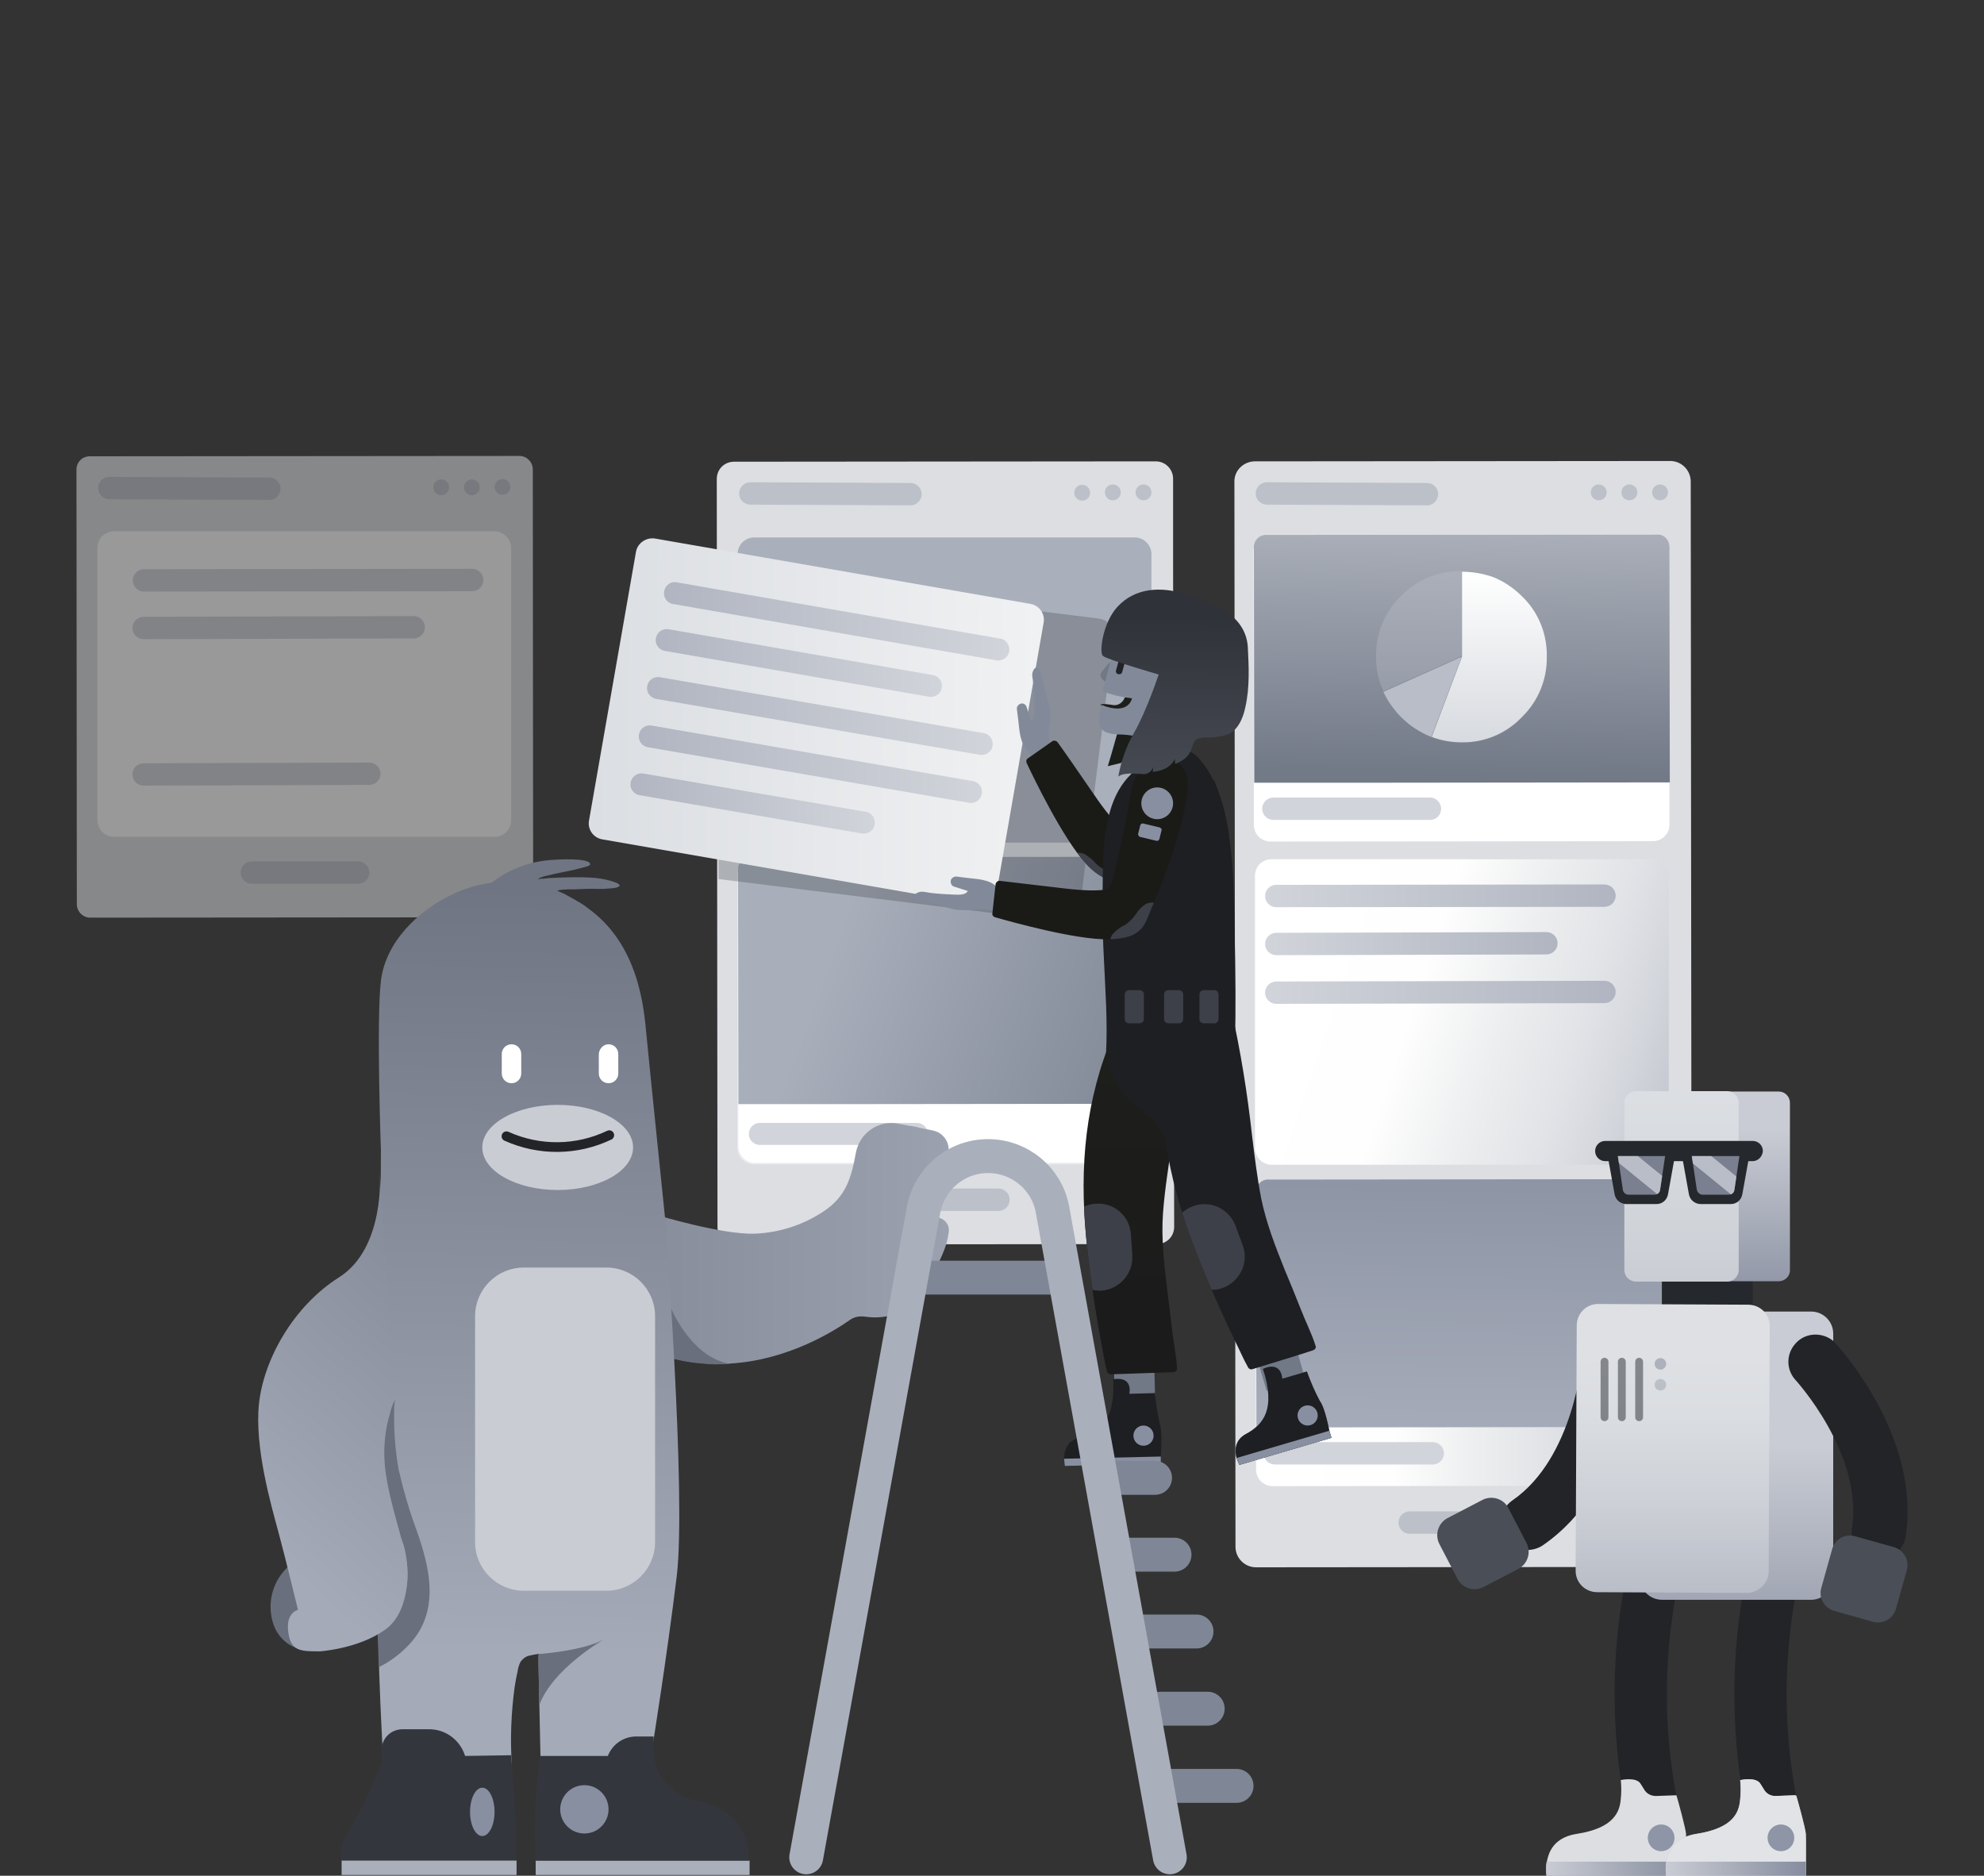 <?xml version="1.0" encoding="utf-8"?>
<!-- Generator: Adobe Illustrator 27.4.1, SVG Export Plug-In . SVG Version: 6.00 Build 0)  -->
<svg version="1.1" id="Capa_1" xmlns="http://www.w3.org/2000/svg" xmlns:xlink="http://www.w3.org/1999/xlink" x="0px" y="0px"
	 viewBox="0 0 550 520" style="enable-background:new 0 0 550 520;" xml:space="preserve">
<rect x="0" y="0" width="550" height="520" fill="#333333" stroke="none"/>
<style type="text/css">
	.st0{opacity:0.5;}
	.st1{fill:#DCDEE2;}
	.st2{fill:#BCC0C9;}
	.st3{fill:#FFFFFF;}
	.st4{fill:#D1D4DA;}
	.st5{fill:#A9AFBB;}
	.st6{fill:#EAECED;}
	.st7{fill:#969DAD;}
	.st8{fill:#8790A0;}
	.st9{fill:url(#SVGID_1_);}
	.st10{opacity:0.29;fill:#3B3E46;enable-background:new    ;}
	.st11{fill:url(#Card-6_00000096745711543195583410000003691223978658117504_);}
	.st12{fill:url(#SVGID_00000162335149817507111480000017964691864268208004_);}
	.st13{fill:url(#SVGID_00000069382603163884547580000015174110941455014822_);}
	.st14{fill:url(#SVGID_00000067193902097785417610000004089200653582218911_);}
	.st15{fill:url(#SVGID_00000163043473681227505050000018126818759216606364_);}
	.st16{fill:url(#SVGID_00000137847062809623622140000017242921706549914814_);}
	.st17{fill:url(#Card-7_00000018204170842506610050000013892571490369579146_);}
	.st18{fill:url(#SVGID_00000049217579303042706140000002125090732714687621_);}
	.st19{fill:url(#SVGID_00000070840863100905211170000016987190929402049966_);}
	.st20{fill:url(#SVGID_00000144311139143332580910000002036114958408789642_);}
	.st21{fill:url(#Card-8_00000090274206971882051010000015526917285271234704_);}
	.st22{fill:url(#SVGID_00000181060180079492342470000009392956304649509011_);}
	.st23{fill:url(#SVGID_00000062151886239754587690000015895000446782025917_);}
	.st24{fill-rule:evenodd;clip-rule:evenodd;fill:#B8BDC7;}
	.st25{fill-rule:evenodd;clip-rule:evenodd;fill:#C3C7CF;fill-opacity:0.3;}
	.st26{fill-rule:evenodd;clip-rule:evenodd;fill:url(#SVGID_00000089575833606714915970000009892484576300157613_);}
	.st27{fill:url(#arm_00000157295030188905961530000017215977568631260835_);}
	.st28{fill:#6A6F7D;}
	.st29{fill:url(#body_00000070811594077142869820000002068323959825122485_);}
	.st30{fill:url(#arm-2_00000134958883873334131180000012534843580972582562_);}
	.st31{fill:#CACCD4;}
	.st32{fill:none;stroke:#222428;stroke-width:2.69;stroke-linecap:round;stroke-linejoin:round;}
	.st33{fill:#33363C;}
	.st34{fill:#888FA1;}
	.st35{fill:#848C9C;}
	.st36{fill:#25282C;}
	.st37{fill:#222428;}
	.st38{fill:#4A4E57;}
	.st39{fill:url(#SVGID_00000042012125591314441030000018182140025768522427_);}
	.st40{fill:url(#SVGID_00000179629130201848034380000005434352974630811827_);}
	.st41{clip-path:url(#SVGID_00000070835355316750422450000016734051488208349616_);}
	.st42{fill:#7A8090;}
	.st43{fill:#B8BDC7;}
	.st44{clip-path:url(#SVGID_00000010995083177787633540000006683621252521198497_);}
	.st45{clip-path:url(#SVGID_00000133506396979496635980000013175736251617426367_);}
	.st46{fill:url(#SVGID_00000172438195284571864780000004798562589309845417_);}
	.st47{fill:#8E95A7;}
	.st48{clip-path:url(#SVGID_00000132804020855593517640000014202648222516423557_);}
	.st49{fill:#E2E3E7;}
	.st50{fill:url(#SVGID_00000161623995711838624550000000772493038586784142_);}
	.st51{fill:url(#SVGID_00000017494138270028099750000003409031975170580376_);}
	.st52{fill:url(#SVGID_00000159448604871615355240000007289645994119827330_);}
	.st53{opacity:0.49;}
	.st54{fill:none;stroke:#25282C;stroke-width:2.17;stroke-linecap:round;stroke-linejoin:round;}
	.st55{fill:#989FAE;}
	.st56{fill:#717886;}
	.st57{fill:#828A9A;}
	.st58{clip-path:url(#SVGID_00000109730402660810604960000012067225810604809121_);}
	.st59{fill:#1A1B17;}
	.st60{fill:#3D4048;}
	.st61{clip-path:url(#SVGID_00000183935919879261113080000017633765537531469246_);}
	.st62{fill:#1E1F23;}
	.st63{clip-path:url(#SVGID_00000083074242727167538910000014932469756206681270_);}
	.st64{fill:url(#SVGID_00000136388806708166981310000000420988074524470686_);}
	.st65{clip-path:url(#SVGID_00000174597358303062428860000000054409413920653759_);}
	.st66{fill:#1B1D19;}
	.st67{fill:#1D1F1A;}
	.st68{fill:#212327;}
	.st69{fill:url(#hair_00000183225177047596456850000006896357343261380498_);}
	.st70{clip-path:url(#SVGID_00000029032741390469712710000000751363012827346848_);}
	.st71{clip-path:url(#SVGID_00000107557472732344530640000017395686075083172753_);}
	.st72{fill:#7F8796;}
	.st73{fill:none;stroke:#7F8796;stroke-width:9.4;stroke-linecap:round;stroke-linejoin:round;}
	.st74{fill:none;stroke:#A9AFBB;stroke-width:9.4;stroke-linecap:round;stroke-linejoin:round;}
</style>
<g id="Layer_2">
	<g id="list" class="st0">
		<path id="BG" class="st1" d="M24.9,126.5l119.1-0.1c2,0,3.7,1.7,3.7,3.7l0.1,120.5c0,2-1.7,3.7-3.7,3.7L25,254.4
			c-2,0-3.7-1.7-3.7-3.7l-0.1-120.5C21.2,128.1,22.8,126.5,24.9,126.5z"/>
		<circle id="Options2" class="st2" cx="139.3" cy="135" r="2.2"/>
		<circle id="Options2-2" class="st2" cx="130.8" cy="135.1" r="2.2"/>
		<circle id="Options2-3" class="st2" cx="122.3" cy="135.1" r="2.2"/>
		<path class="st2" d="M74.7,138.6L74.7,138.6l-44.4-0.2c-1.7,0-3.1-1.4-3.1-3.1c0-1.7,1.4-3.1,3.1-3.1l0,0l44.4,0.2
			c1.7,0,3.1,1.4,3.1,3.1C77.7,137.3,76.3,138.6,74.7,138.6z"/>
		<path id="Card" class="st3" d="M31.6,147.3h105.5c2.5,0,4.6,2.1,4.6,4.6v75.5c0,2.5-2.1,4.6-4.6,4.6H31.6c-2.5,0-4.6-2.1-4.6-4.6
			v-75.5C27,149.3,29.1,147.3,31.6,147.3z"/>
		<path class="st4" d="M39.9,164c-1.7,0-3.1-1.4-3.1-3.1c0-1.7,1.4-3.1,3.1-3.1l91-0.1l0,0c1.7,0,3.1,1.4,3.1,3.1
			c0,1.7-1.4,3.1-3.1,3.1L39.9,164z"/>
		<path class="st4" d="M39.8,177.2c-1.7,0-3.1-1.4-3.1-3.1c0-1.7,1.4-3.1,3.1-3.1l0,0l74.9-0.2l0,0c1.7,0,3.1,1.4,3.1,3.1
			c0,1.7-1.4,3.1-3.1,3.1l0,0L39.8,177.2z"/>
		<path class="st4" d="M39.8,217.8c-1.7,0-3.1-1.4-3.1-3.1c0-1.7,1.4-3.1,3.1-3.1l62.6-0.2l0,0c1.7,0,3.1,1.4,3.1,3.1
			c0,1.7-1.4,3.1-3.1,3.1L39.8,217.8L39.8,217.8z"/>
		<g id="Add_Card">
			<path class="st2" d="M69.8,245c-1.7,0-3.1-1.4-3.1-3.1c0-1.7,1.4-3.1,3.1-3.1h29.5l0,0c1.7,0,3.1,1.4,3.1,3.1
				c0,1.7-1.4,3.1-3.1,3.1H69.8z"/>
		</g>
	</g>
	<g id="list-2">
		<path class="st1" d="M325.5,340.1c0,2.7-2.1,4.8-4.8,4.8l0,0l-117,0.1c-2.7,0-4.8-2.2-4.8-4.8l-0.2-207.4c0-2.7,2.1-4.8,4.8-4.8
			l0,0l116.9-0.1c2.7,0,4.8,2.2,4.8,4.8V153l0.1,85.2L325.5,340.1z"/>
		<g id="Add_Card-2">
			<path class="st2" d="M247.3,335.7c-1.7,0-3.1-1.4-3.1-3.1s1.4-3.1,3.1-3.1h29.5l0,0c1.7,0,3.1,1.4,3.1,3.1s-1.4,3.1-3.1,3.1
				H247.3L247.3,335.7z"/>
		</g>
		<path id="Card-2" class="st5" d="M209.1,149h105.5c2.5,0,4.6,2.1,4.6,4.6V229c0,2.5-2.1,4.6-4.6,4.6H209.1c-2.5,0-4.6-2.1-4.6-4.6
			v-75.5C204.5,151,206.6,149,209.1,149z"/>
		<path id="Card-3" class="st6" d="M209,238.1h105.5c2.5,0,4.6,2.1,4.6,4.6v75.5c0,2.5-2.1,4.6-4.6,4.6H209c-2.5,0-4.6-2.1-4.6-4.6
			v-75.5C204.4,240.1,206.5,238.1,209,238.1z"/>
		<path class="st7" d="M210.4,251.6c-1.7,0-3.1-1.4-3.1-3.1c0-1.7,1.4-3.1,3.1-3.1l91-0.1l0,0c1.7-0.1,3.1,1.2,3.2,2.9
			s-1.2,3.1-2.9,3.2c-0.1,0-0.2,0-0.3,0L210.4,251.6L210.4,251.6z"/>
		<path class="st7" d="M210.3,264.8c-1.7,0-3.1-1.4-3.1-3.1s1.4-3.1,3.1-3.1l74.9-0.2l0,0c1.7,0,3.1,1.4,3.1,3.1s-1.4,3.1-3.1,3.1
			L210.3,264.8L210.3,264.8z"/>
		<path class="st7" d="M210.3,278.3c-1.7,0-3.1-1.4-3.1-3.1s1.4-3.1,3.1-3.1l91-0.2l0,0c1.7,0,3.1,1.4,3.1,3.1s-1.4,3.1-3.1,3.1
			L210.3,278.3z"/>
		<path class="st8" d="M210.5,310.8h17.7c1.8,0,3.2,1.5,3.2,3.2v2.8c0,1.8-1.5,3.2-3.2,3.2h-17.7c-1.8,0-3.2-1.5-3.2-3.2V314
			C207.3,312.2,208.7,310.8,210.5,310.8z"/>
		<circle id="Options2-4" class="st2" cx="317" cy="136.5" r="2.2"/>
		<circle id="Options2-5" class="st2" cx="308.5" cy="136.5" r="2.2"/>
		<circle id="Options2-6" class="st2" cx="300" cy="136.6" r="2.2"/>
		<path class="st2" d="M252.4,140.1L252.4,140.1l-44.4-0.2c-1.7,0-3.1-1.4-3.1-3.1c0-1.7,1.4-3.1,3.1-3.1l0,0l44.4,0.2
			c1.7,0,3.1,1.4,3.1,3.1C255.5,138.7,254.1,140.1,252.4,140.1L252.4,140.1z"/>
		<path id="Card-4" class="st3" d="M209.2,237.6l105.7-0.1c2.5,0,4.6,2.1,4.6,4.6l0.1,75.6c0,2.5-2.1,4.6-4.6,4.6l-105.7,0.1
			c-2.5,0-4.6-2.1-4.6-4.6l-0.1-75.6C204.6,239.7,206.6,237.6,209.2,237.6z"/>
		<path class="st4" d="M210.5,317.4c-1.7-0.1-3-1.5-2.9-3.2c0.1-1.6,1.3-2.8,2.9-2.9H254l0,0c1.7-0.1,3.1,1.2,3.2,2.9
			s-1.2,3.1-2.9,3.2c-0.1,0-0.2,0-0.4,0H210.5L210.5,317.4z"/>
		
			<linearGradient id="SVGID_1_" gradientUnits="userSpaceOnUse" x1="231.351" y1="583.001" x2="344.941" y2="624.721" gradientTransform="matrix(1 0 0 1 0 -322)">
			<stop  offset="0" style="stop-color:#A8AEBA"/>
			<stop  offset="1" style="stop-color:#767E8C"/>
		</linearGradient>
		<path class="st9" d="M319.5,240.8l0.1,65.2l-89.4,0.1h-25.5l-0.1-65.2c0-1.8,1.5-3.3,3.3-3.3l0,0l108.3-0.1
			C318,237.5,319.5,238.9,319.5,240.8L319.5,240.8z"/>
		<path class="st10" d="M199.1,158.5c0.3,0,0.6,0,0.9,0l104.7,13c2.5,0.3,4.3,2.6,4,5.1l-9.3,74.9c-0.3,2.5-2.6,4.3-5.1,4
			l-95.1-11.8L199.1,158.5z"/>
	</g>
	<g id="card-5">
		
			<linearGradient id="Card-6_00000100348866573068665100000004013623474789810320_" gradientUnits="userSpaceOnUse" x1="163.29" y1="521.438" x2="378.38" y2="523.588" gradientTransform="matrix(1 0 0 1 -1.238356e-03 -322.004)">
			<stop  offset="0" style="stop-color:#DBDEE2"/>
			<stop  offset="1" style="stop-color:#FFFFFF"/>
		</linearGradient>
		<path id="Card-6" style="fill:url(#Card-6_00000100348866573068665100000004013623474789810320_);" d="M181.6,149.3l104,18.1
			c2.5,0.4,4.2,2.8,3.7,5.3l-13,74.4c-0.4,2.5-2.8,4.2-5.3,3.7l-104-18.1c-2.5-0.4-4.2-2.8-3.7-5.3l13-74.4
			C176.7,150.6,179.1,148.9,181.6,149.3z"/>
		
			<linearGradient id="SVGID_00000104708277604030880510000001326585431371612846_" gradientUnits="userSpaceOnUse" x1="183.79" y1="494.24" x2="279.525" y2="494.24" gradientTransform="matrix(1 0 0 1 0 -322)">
			<stop  offset="0" style="stop-color:#B0B5C1"/>
			<stop  offset="1" style="stop-color:#D1D4DA"/>
		</linearGradient>
		<path style="fill:url(#SVGID_00000104708277604030880510000001326585431371612846_);" d="M186.3,167.4c-1.6-0.4-2.6-2.1-2.1-3.8
			c0.4-1.4,1.7-2.4,3.2-2.2L277,177l0,0c1.7,0.1,2.9,1.6,2.8,3.3s-1.6,2.9-3.3,2.8c-0.2,0-0.4,0-0.6-0.1L186.3,167.4L186.3,167.4z"
			/>
		
			<linearGradient id="SVGID_00000179620447404422264050000006893820787512413847_" gradientUnits="userSpaceOnUse" x1="181.45" y1="505.8" x2="261.39" y2="505.8" gradientTransform="matrix(1 0 0 1 0 -322)">
			<stop  offset="0" style="stop-color:#B0B5C1"/>
			<stop  offset="1" style="stop-color:#D1D4DA"/>
		</linearGradient>
		<path style="fill:url(#SVGID_00000179620447404422264050000006893820787512413847_);" d="M184,180.4c-1.6-0.5-2.6-2.1-2.1-3.8
			c0.4-1.4,1.7-2.3,3.2-2.2l73.8,12.8l0,0c1.6,0.5,2.6,2.1,2.1,3.8c-0.4,1.4-1.7,2.3-3.2,2.2L184,180.4z"/>
		
			<linearGradient id="SVGID_00000124161027389047014750000009871854899527501983_" gradientUnits="userSpaceOnUse" x1="179.11" y1="520.499" x2="274.945" y2="520.499" gradientTransform="matrix(1 0 0 1 0 -322)">
			<stop  offset="0" style="stop-color:#B0B5C1"/>
			<stop  offset="1" style="stop-color:#D1D4DA"/>
		</linearGradient>
		<path style="fill:url(#SVGID_00000124161027389047014750000009871854899527501983_);" d="M181.6,193.7c-1.6-0.5-2.6-2.1-2.1-3.8
			c0.4-1.4,1.7-2.3,3.2-2.2l89.7,15.5l0,0c1.7,0.1,2.9,1.6,2.8,3.3s-1.6,2.9-3.3,2.8c-0.2,0-0.4,0-0.6-0.1L181.6,193.7L181.6,193.7z
			"/>
		
			<linearGradient id="SVGID_00000173145003680194225940000003328502001647808414_" gradientUnits="userSpaceOnUse" x1="176.77" y1="533.85" x2="272.58" y2="533.85" gradientTransform="matrix(1 0 0 1 0 -322)">
			<stop  offset="0" style="stop-color:#B0B5C1"/>
			<stop  offset="1" style="stop-color:#D1D4DA"/>
		</linearGradient>
		<path style="fill:url(#SVGID_00000173145003680194225940000003328502001647808414_);" d="M179.3,207.1c-1.6-0.5-2.6-2.1-2.1-3.8
			c0.4-1.4,1.7-2.3,3.2-2.2l89.6,15.5l0,0c1.6,0.5,2.6,2.1,2.1,3.8c-0.4,1.4-1.7,2.3-3.2,2.2L179.3,207.1L179.3,207.1z"/>
		
			<linearGradient id="SVGID_00000132783367008437569940000009591807548755100817_" gradientUnits="userSpaceOnUse" x1="174.44" y1="544.749" x2="242.175" y2="544.749" gradientTransform="matrix(1 0 0 1 0 -322)">
			<stop  offset="0" style="stop-color:#B0B5C1"/>
			<stop  offset="1" style="stop-color:#D1D4DA"/>
		</linearGradient>
		<path style="fill:url(#SVGID_00000132783367008437569940000009591807548755100817_);" d="M177,220.4c-1.6-0.5-2.6-2.1-2.1-3.8
			c0.4-1.4,1.7-2.3,3.2-2.2l61.6,10.6l0,0c1.7,0.1,2.9,1.6,2.8,3.3c-0.1,1.7-1.6,2.9-3.3,2.8c-0.2,0-0.4,0-0.6-0.1L177,220.4z"/>
	</g>
	<g id="list-3">
		<path id="BG-2" class="st1" d="M347.9,127.9l115.1-0.1c3.2,0,5.7,2.6,5.7,5.7l0.3,295.2c0,3.2-2.6,5.7-5.7,5.7l-115.1,0.1
			c-3.2,0-5.7-2.6-5.7-5.7l-0.3-295.2C342.1,130.5,344.7,127.9,347.9,127.9z"/>
		<g id="Add_Card-3">
			<path class="st2" d="M390.8,425.2c-1.7,0-3.1-1.4-3.1-3.1s1.4-3.1,3.1-3.1l0,0h29.5l0,0c1.7,0,3.1,1.4,3.1,3.1s-1.4,3.1-3.1,3.1
				H390.8L390.8,425.2z"/>
		</g>
		<circle id="Options2-7" class="st2" cx="460.2" cy="136.5" r="2.2"/>
		<circle id="Options2-8" class="st2" cx="451.7" cy="136.5" r="2.2"/>
		<circle id="Options2-9" class="st2" cx="443.2" cy="136.5" r="2.2"/>
		<path class="st2" d="M395.6,140.1L395.6,140.1l-44.4-0.2c-1.7,0-3.1-1.4-3.1-3.1c0-1.7,1.4-3.1,3.1-3.1l0,0l44.4,0.2
			c1.7,0,3.1,1.4,3.1,3.1C398.6,138.7,397.3,140.1,395.6,140.1z"/>
		
			<linearGradient id="Card-7_00000010296204707866395180000016670810872783452832_" gradientUnits="userSpaceOnUse" x1="354.277" y1="584.704" x2="472.217" y2="624.414" gradientTransform="matrix(1 1.047197e-03 -1.047197e-03 1 2.598682e-05 -321.954)">
			<stop  offset="0" style="stop-color:#FFFFFF"/>
			<stop  offset="0.33" style="stop-color:#FEFEFE"/>
			<stop  offset="0.53" style="stop-color:#EDEEEF"/>
			<stop  offset="0.7" style="stop-color:#E2E3E7"/>
			<stop  offset="0.84" style="stop-color:#D2D5DB"/>
			<stop  offset="0.98" style="stop-color:#BFC3CC"/>
			<stop  offset="1" style="stop-color:#BCC0C9"/>
		</linearGradient>
		<path id="Card-7" style="fill:url(#Card-7_00000010296204707866395180000016670810872783452832_);" d="M352.5,238.2H458
			c2.5,0,4.6,2.1,4.6,4.6v75.5c0,2.5-2.1,4.6-4.6,4.6H352.5c-2.5,0-4.6-2.1-4.6-4.6v-75.5C347.9,240.2,349.9,238.2,352.5,238.2z"/>
		
			<linearGradient id="SVGID_00000002352317178251085650000016020721026149253768_" gradientUnits="userSpaceOnUse" x1="350.7" y1="570.35" x2="447.9" y2="570.35" gradientTransform="matrix(1 0 0 1 0 -322)">
			<stop  offset="0" style="stop-color:#D1D4DA"/>
			<stop  offset="1" style="stop-color:#B0B5C1"/>
		</linearGradient>
		<path style="fill:url(#SVGID_00000002352317178251085650000016020721026149253768_);" d="M353.8,251.5c-1.7,0-3.1-1.4-3.1-3.1
			c0-1.7,1.4-3.1,3.1-3.1l0,0l91-0.1l0,0c1.7,0,3.1,1.4,3.1,3.1c0,1.7-1.4,3.1-3.1,3.1l0,0L353.8,251.5z"/>
		
			<linearGradient id="SVGID_00000111168392242000794110000015097015124390018974_" gradientUnits="userSpaceOnUse" x1="350.7" y1="583.6" x2="431.8" y2="583.6" gradientTransform="matrix(1 0 0 1 0 -322)">
			<stop  offset="0" style="stop-color:#D1D4DA"/>
			<stop  offset="1" style="stop-color:#B0B5C1"/>
		</linearGradient>
		<path style="fill:url(#SVGID_00000111168392242000794110000015097015124390018974_);" d="M353.8,264.8c-1.7,0-3.1-1.4-3.1-3.1
			s1.4-3.1,3.1-3.1l74.9-0.2l0,0c1.7,0,3.1,1.4,3.1,3.1s-1.4,3.1-3.1,3.1L353.8,264.8L353.8,264.8z"/>
		
			<linearGradient id="SVGID_00000057831386297975514160000014825878394293484951_" gradientUnits="userSpaceOnUse" x1="350.7" y1="597.1" x2="447.9" y2="597.1" gradientTransform="matrix(1 0 0 1 0 -322)">
			<stop  offset="0" style="stop-color:#D1D4DA"/>
			<stop  offset="1" style="stop-color:#B0B5C1"/>
		</linearGradient>
		<path style="fill:url(#SVGID_00000057831386297975514160000014825878394293484951_);" d="M353.8,278.3c-1.7,0-3.1-1.4-3.1-3.1
			s1.4-3.1,3.1-3.1l0,0l91-0.2l0,0c1.7,0,3.1,1.4,3.1,3.1s-1.4,3.1-3.1,3.1l0,0L353.8,278.3z"/>
		
			<linearGradient id="Card-8_00000183945086166040307250000000939374392276582068_" gradientUnits="userSpaceOnUse" x1="348.101" y1="691.45" x2="463.401" y2="691.45" gradientTransform="matrix(1 0 0 1 -4.607668e-04 -322)">
			<stop  offset="0" style="stop-color:#FFFFFF"/>
			<stop  offset="0.33" style="stop-color:#FEFEFE"/>
			<stop  offset="0.53" style="stop-color:#EDEEEF"/>
			<stop  offset="0.7" style="stop-color:#E2E3E7"/>
			<stop  offset="0.84" style="stop-color:#D2D5DB"/>
			<stop  offset="0.98" style="stop-color:#BFC3CC"/>
			<stop  offset="1" style="stop-color:#BCC0C9"/>
		</linearGradient>
		<path id="Card-8" style="fill:url(#Card-8_00000183945086166040307250000000939374392276582068_);" d="M352.7,327l106-0.1
			c2.6,0,4.6,2.1,4.6,4.6l0.1,75.8c0,2.6-2.1,4.6-4.6,4.6l-106,0.1c-2.6,0-4.6-2.1-4.6-4.6l-0.1-75.8
			C348.1,329.1,350.2,327,352.7,327z"/>
		<path class="st4" d="M353.6,406c-1.7,0.1-3.2-1.2-3.3-2.9c-0.1-1.7,1.2-3.2,2.9-3.3c0.1,0,0.2,0,0.4,0h43.6l0,0
			c1.7,0,3.1,1.4,3.1,3.1s-1.4,3.1-3.1,3.1L353.6,406L353.6,406z"/>
		
			<linearGradient id="SVGID_00000029757804244595721270000006432581997861803695_" gradientUnits="userSpaceOnUse" x1="405.392" y1="714.761" x2="406.902" y2="616.441" gradientTransform="matrix(1 0 0 1 0 -322)">
			<stop  offset="0" style="stop-color:#A4AAB8"/>
			<stop  offset="1" style="stop-color:#828A9A"/>
		</linearGradient>
		<path style="fill:url(#SVGID_00000029757804244595721270000006432581997861803695_);" d="M463.4,330.2l0.1,65.4l-89.6,0.1h-25.6
			l-0.1-65.4c0-1.8,1.5-3.3,3.3-3.3l0,0l108.7-0.1C461.9,326.8,463.4,328.3,463.4,330.2C463.4,330.1,463.4,330.2,463.4,330.2z"/>
		<path id="Card-9" class="st3" d="M352.1,148.3l106-0.1c2.6,0,4.6,2.1,4.6,4.6l0.1,75.8c0,2.6-2.1,4.6-4.6,4.6l-106,0.1
			c-2.6,0-4.6-2.1-4.6-4.6l-0.1-75.8C347.5,150.4,349.6,148.3,352.1,148.3z"/>
		<path class="st4" d="M353,227.3c-1.7,0-3.1-1.4-3.1-3.1c0-1.7,1.4-3.1,3.1-3.1h43.6l0,0c1.7,0.1,3,1.6,2.9,3.3
			c-0.1,1.6-1.3,2.8-2.9,2.9L353,227.3L353,227.3z"/>
		
			<linearGradient id="SVGID_00000153697042035714785350000002657096635809304755_" gradientUnits="userSpaceOnUse" x1="404.788" y1="536.091" x2="406.308" y2="437.781" gradientTransform="matrix(1 0 0 1 0 -322)">
			<stop  offset="0" style="stop-color:#727987"/>
			<stop  offset="1" style="stop-color:#C4C8D0"/>
		</linearGradient>
		<path style="fill:url(#SVGID_00000153697042035714785350000002657096635809304755_);" d="M462.8,151.5l0.1,65.4l-89.6,0.1h-25.6
			l-0.1-65.4c0-1.8,1.5-3.3,3.3-3.3l0,0l108.7-0.1C461.3,148.2,462.7,149.6,462.8,151.5L462.8,151.5z"/>
		<path class="st24" d="M405.2,182.1l-8.4,22.2c-5.9-2.3-10.6-6.8-13.3-12.5L405.2,182.1L405.2,182.1z"/>
		<path class="st25" d="M405.2,158.4V182l-0.1-0.1l-21.6,9.7c-1.4-3-2.1-6.3-2-9.7c0-0.4,0-0.8,0-1.2c0.2-5.8,2.7-11.4,6.8-15.4
			l0.1-0.1l0,0c4.4-4.5,10.4-7,16.7-6.9L405.2,158.4L405.2,158.4z"/>
		
			<linearGradient id="SVGID_00000084496493937304414430000017501453584402277044_" gradientUnits="userSpaceOnUse" x1="412.851" y1="480.449" x2="412.851" y2="527.752" gradientTransform="matrix(1 0 0 1 0 -322)">
			<stop  offset="0" style="stop-color:#FFFFFF"/>
			<stop  offset="1" style="stop-color:#D7DADF"/>
		</linearGradient>
		<path style="fill-rule:evenodd;clip-rule:evenodd;fill:url(#SVGID_00000084496493937304414430000017501453584402277044_);" d="
			M396.9,204.3l8.4-22.2v-23.6c2.9,0,5.7,0.5,8.4,1.4c3.1,1.2,5.9,3.1,8.2,5.4c4.3,4.1,6.7,9.7,6.9,15.6c0,0.4,0,0.8,0,1.2
			c0.1,6.3-2.4,12.3-6.9,16.7l0,0c-4.4,4.6-10.4,7.1-16.7,7C402.3,205.8,399.5,205.3,396.9,204.3z"/>
	</g>
	<g id="Sasquatch">
		
			<linearGradient id="arm_00000176740610761927201190000018045467777365771145_" gradientUnits="userSpaceOnUse" x1="76.49" y1="666.735" x2="301.68" y2="666.735" gradientTransform="matrix(1 0 0 1 0 -322)">
			<stop  offset="0" style="stop-color:#6F7583"/>
			<stop  offset="1" style="stop-color:#A4AAB8"/>
		</linearGradient>
		<path id="arm" style="fill:url(#arm_00000176740610761927201190000018045467777365771145_);" d="M263,341.6l-0.3,1.8l0,0
			c-0.7,3.2-2.8,8.2-7.8,15.6c0,0-4.4,7.6-15.2,6c-1.5-0.2-3,0.1-4.2,1c-4.6,3.2-17.1,11-32.9,12c-2.7,0.2-5.3,0.2-8-0.1
			c-3.6-0.3-7.1-1-10.5-2c-2.1-0.6-4.2-1.4-6.2-2.3l2.5-21.1l1.9-15.6c0,0,18.2,5.5,27.1,5.1c6.7-0.3,13.2-2.4,18.8-6.1
			c6.4-4.2,7.8-9.4,9.1-16.5c1.1-5.4,6.3-8.9,11.6-7.9l3.2,0.6c1,0.1,2,0.3,3,0.6l3.5,0.7c2.9,0.6,4.8,3.3,4.3,6.2l-1.3,7l-2.1,10.9
			l0.8,0.1C262.2,338.1,263.3,339.8,263,341.6z"/>
		<path id="shadow" class="st28" d="M202.5,378.1c-2.7,0.2-5.3,0.2-8-0.1c-3.6-0.3-7.1-1-10.5-2c-0.2-3.5-1.4-24.7-1.5-26.2
			C183.1,359.8,190.8,376.4,202.5,378.1z"/>
		
			<linearGradient id="body_00000010305795424083639350000004811463113092321716_" gradientUnits="userSpaceOnUse" x1="148.946" y1="568.282" x2="144.456" y2="780.002" gradientTransform="matrix(1 0 0 1 0 -322)">
			<stop  offset="0" style="stop-color:#6F7583"/>
			<stop  offset="1" style="stop-color:#A4AAB8"/>
		</linearGradient>
		<path id="body" style="fill:url(#body_00000010305795424083639350000004811463113092321716_);" d="M187.6,437
			c-2.7,22.2-6.7,47.1-6.7,47.1l-2.7,10.1l-28.3-4V490c-0.1-3-0.1-5.9-0.2-8.9l-0.3-14.3l-0.1-5.6c0-0.4,0-0.8,0-1.2
			c0-0.3,0-0.5,0.1-0.8c0.1-0.2,0.1-0.5,0.1-0.7c-0.2,0-0.5,0-0.7,0.1l-0.7,0.1c-0.5,0.1-1,0.2-1.4,0.3c-1,0.2-1.8,0.9-2.4,1.7
			c-0.4,0.8-0.7,1.7-0.8,2.6c-0.3,1.4-0.6,2.8-0.8,4.2c-1,7.2-1.3,14.6-0.8,21.9l-35.7-2c0,0-0.7-12.2-1.1-24.4c0-0.3,0-0.6,0-1
			c-0.1-3.3-0.2-6.6-0.3-9.6c0-0.3,0-0.7,0-1c-0.1-4.6-0.1-8.4,0.1-10.5l0.7-121.9c0,0-1.3-36.4,0-47.1s10.2-19.4,19.7-23.9
			c3.5-1.7,7.2-2.8,11-3.3c0.1,0,1.1-0.8,1.2-0.9c1.1-0.8,2.3-1.5,3.5-2.1c3.7-1.9,7.7-3,11.8-3.3c1.2-0.1,10.8-0.7,10.8,1.2
			c0,0.4-0.9,0.6-1.2,0.7c-1,0.3-2.1,0.5-3.1,0.8c-2.6,0.6-5.2,1-7.8,1.7c-0.5,0.1-0.9,0.2-1.4,0.4c-0.4,0.1-0.7,0.3-1,0.6
			c0.3-0.1,0.7-0.2,1.1-0.2c0.4,0,0.8,0,1.3-0.1s0.9-0.1,1.3-0.1c2.1-0.1,4.2-0.2,6.2-0.2s4.1,0,6.1,0.2c1.9,0.2,3.9,0.6,5.7,1.3
			c2.1,0.9,0.3,1.4-0.7,1.5c-1.8,0.2-3.7,0.3-5.5,0.2c-1.4,0-2.7,0-4,0.1s-2.6,0-3.9,0.1c-0.7,0-1.5,0.1-2.2,0.3
			c0.5,0.3,1,0.5,1.5,0.7s1,0.5,1.5,0.8c1,0.5,2,1.1,3,1.7l0.2,0.1c0.8,0.5,1.6,1,2.3,1.6c14.1,10.1,15.5,27.6,16.2,35
			s5.2,51.2,5.2,51.2S190.3,414.7,187.6,437z"/>
		<path id="shadow-2" class="st28" d="M79.3,434.9c-4,4.1-5.3,10-3.5,15.4c0.7,2.1,2.1,4,3.9,5.3c1.9,1.3,4.1,2,6.4,2
			c-0.7-0.4-1.1-1-1.3-1.8c-0.5-2.2-0.2-4.5-0.2-6.8s-0.9-3.8-1.4-5.9c-0.9-3.4-1.3-7-1.2-10.5C81,433.2,80.1,434,79.3,434.9z"/>
		<path id="shadow-3" class="st28" d="M114.4,454.8c-2.6,3.1-5.8,5.6-9.4,7.4c-0.1-3.3-0.2-6.6-0.3-9.6c0-0.3,0-0.7,0-1
			c6.8-3.5,8.8-10.8,8.2-17.3c-0.7-6.7-4.7-16.2-6.1-26.9c-0.3-2.7-0.4-5.5-0.1-8.3c0.2-2.4,0.7-4.9,1.4-7.2
			c0.3-1.4,0.8-2.7,1.4-3.9c-0.1,0.7-0.2,1.4-0.2,2.1c-0.2,5.8,0.2,11.6,1.2,17.3c1.3,5.6,2.9,11.2,4.9,16.6
			C119,434.1,121.9,445.7,114.4,454.8z"/>
		
			<linearGradient id="arm-2_00000163787685378827680980000007003046477074846651_" gradientUnits="userSpaceOnUse" x1="181.504" y1="624.143" x2="71.394" y2="750.562" gradientTransform="matrix(1 0 0 1 0 -322)">
			<stop  offset="0" style="stop-color:#6F7583"/>
			<stop  offset="1" style="stop-color:#A4AAB8"/>
		</linearGradient>
		<path id="arm-2" style="fill:url(#arm-2_00000163787685378827680980000007003046477074846651_);" d="M105.3,325.3
			c0,0,1.5,20.7-11.3,28.8s-20.9,22.9-22.2,35s3.4,28.3,5.4,35.7s5.4,21.5,5.4,21.5s-3.4,0.7-2.7,6.1s3.4,5.4,8.8,5.4
			c0,0,10.8-0.7,18.2-6.1s6.7-18.9,4.7-24.2c0,0-10.1-22.2-2-40.4L105.3,325.3z"/>
		<path id="belly" class="st31" d="M145.2,351.4h22.9c7.4,0,13.5,6,13.5,13.5v62.6c0,7.4-6,13.5-13.5,13.5h-22.9
			c-7.4,0-13.5-6-13.5-13.5v-62.6C131.7,357.5,137.7,351.4,145.2,351.4z"/>
		<g id="smile">
			<ellipse class="st31" cx="154.6" cy="318.1" rx="20.9" ry="11.8"/>
			<path class="st32" d="M140.4,315c9.1,4.1,19.5,4,28.5-0.3"/>
		</g>
		<g id="boots">
			<rect x="148.5" y="515.8" class="st5" width="59.3" height="4"/>
			<rect x="94.7" y="515.8" class="st5" width="48.5" height="4"/>
			<path class="st33" d="M141.7,486.6l-12.7,0.2l-0.1-0.1c-1.4-4.4-5.5-7.4-10.1-7.3h-7.2c-3.2,0-5.8,2.5-5.8,5.7c0,0.1,0,0.2,0,0.3
				l0.1,2.5c-1.5,6.1-8,17.8-10,21.1c-1.2,2-1.7,4.4-1.3,6.7h48.5v-8.1C143.1,504.3,141.7,486.6,141.7,486.6z"/>
			<path class="st33" d="M191.6,498.9c-2.8-0.6-5.1-2.8-7.1-4.8c-2.5-2.5-3.2-6-3.3-9.5v-2.2c0-0.3,0-0.6,0-1h-4.8
				c-3.5,0-6.6,2.1-7.9,5.4h-18.8c-1.3,9.6-1.7,19.3-1.3,29h59.3C207.1,500.9,195,499.6,191.6,498.9z"/>
			<circle class="st34" cx="162" cy="501.6" r="6.7"/>
			<ellipse class="st34" cx="133.7" cy="502.3" rx="3.4" ry="6.7"/>
		</g>
		<g id="eyes">
			<path class="st3" d="M141.8,289.5L141.8,289.5c1.5,0,2.7,1.2,2.7,2.7v5.4c0,1.5-1.2,2.7-2.7,2.7l0,0c-1.5,0-2.7-1.2-2.7-2.7v-5.4
				C139.1,290.7,140.3,289.5,141.8,289.5z"/>
			<path class="st3" d="M168.7,289.5L168.7,289.5c1.5,0,2.7,1.2,2.7,2.7v5.4c0,1.5-1.2,2.7-2.7,2.7l0,0c-1.5,0-2.7-1.2-2.7-2.7v-5.4
				C166.1,290.7,167.3,289.5,168.7,289.5z"/>
		</g>
		<path id="shadow-4" class="st28" d="M167.4,454.5c0,0-14.2,8.1-17.9,18.2l-0.3-14.1C149.2,458.5,161.3,457.8,167.4,454.5z"/>
		<g id="detail">
			<path class="st35" d="M251.8,348c1.1-3.3,3.2-6.1,5.8-8.3c1-0.8-0.4-2.3-1.4-1.4c-2.9,2.4-5.1,5.6-6.3,9.2
				C249.5,348.7,251.4,349.2,251.8,348L251.8,348z"/>
		</g>
	</g>
	<g id="robot">
		<rect id="neck" x="460.7" y="355" class="st36" width="25.2" height="7.1"/>
		<g id="arm-3">
			<g id="arm_l">
				<path class="st37" d="M420.2,429c2.4,1.1,5.3,0.9,7.5-0.6c23.3-16,25.9-49.8,26-51.2c0.2-4.2-3.1-7.7-7.3-7.8
					c-4-0.1-7.4,2.9-7.8,6.8c0,0.4-2.2,28-19.4,39.8c-3.4,2.4-4.3,7.1-1.9,10.5C418,427.6,419,428.4,420.2,429z"/>
			</g>
			<path class="st38" d="M418.1,418l5.1,9.8c1.3,2.6,0.3,5.7-2.2,7.1l-9.8,5.1c-2.6,1.3-5.7,0.3-7.1-2.2L399,428
				c-1.3-2.6-0.3-5.7,2.2-7.1l9.8-5.1C413.6,414.5,416.8,415.5,418.1,418z"/>
		</g>
		<g id="head">
			
				<linearGradient id="SVGID_00000007404138820103785700000012215325471289987986_" gradientUnits="userSpaceOnUse" x1="-5266.302" y1="686.51" x2="-5266.302" y2="635.08" gradientTransform="matrix(-1 0 0 1 -4785.85 -322)">
				<stop  offset="0" style="stop-color:#878D9F"/>
				<stop  offset="1" style="stop-color:#C9CCD4"/>
			</linearGradient>
			<path style="fill:url(#SVGID_00000007404138820103785700000012215325471289987986_);" d="M493.1,355.2h-25.3
				c-1.7,0-3.1-1.4-3.1-3.1v-46.4c0-1.7,1.4-3.1,3.1-3.1h25.3c1.7,0,3.1,1.4,3.1,3.1V352C496.3,353.8,494.8,355.2,493.1,355.2z"/>
			
				<linearGradient id="SVGID_00000104697698256635960260000017329960272141254032_" gradientUnits="userSpaceOnUse" x1="466.15" y1="815.6" x2="466.15" y2="605.22" gradientTransform="matrix(1 0 0 1 0 -322)">
				<stop  offset="0" style="stop-color:#727987"/>
				<stop  offset="6.000000e-02" style="stop-color:#79818F"/>
				<stop  offset="0.28" style="stop-color:#989FAE"/>
				<stop  offset="0.5" style="stop-color:#B8BDC7"/>
				<stop  offset="0.69" style="stop-color:#CDD0D6"/>
				<stop  offset="0.87" style="stop-color:#DADDE1"/>
				<stop  offset="1" style="stop-color:#DEE0E4"/>
			</linearGradient>
			<path style="fill:url(#SVGID_00000104697698256635960260000017329960272141254032_);" d="M478.8,355.3h-25.3
				c-1.7,0-3.2-1.4-3.2-3.2v-46.4c0-1.7,1.4-3.2,3.2-3.2h25.3c1.7,0,3.2,1.4,3.2,3.2v46.4C482,353.8,480.6,355.3,478.8,355.3z"/>
		</g>
		<g id="glasses">
			<path class="st36" d="M485.9,321.9H445c-1.5,0-2.8-1.2-2.8-2.8l0,0c0-1.5,1.2-2.8,2.8-2.8h40.9c1.5,0,2.8,1.2,2.8,2.8l0,0
				C488.6,320.6,487.4,321.9,485.9,321.9z"/>
			<path class="st36" d="M471.5,333.8h8.3c1.6,0,2.9-1.1,3.2-2.7l2-11.1h-18.8l2,11.1C468.5,332.7,469.9,333.8,471.5,333.8z"/>
			<path class="st36" d="M450.9,333.8h8.3c1.6,0,2.9-1.1,3.2-2.7l2-11.1h-18.8l2,11.1C447.9,332.7,449.3,333.8,450.9,333.8z"/>
			<g>
				<g>
					<defs>
						<path id="SVGID_00000070108989683426242260000000480043764080312465_" d="M451.4,331.2h7.3c0.7,0,1.4-0.5,1.5-1.3l1.4-9.4
							h-13.1l1.4,9.4C450,330.6,450.7,331.2,451.4,331.2z"/>
					</defs>
					<clipPath id="SVGID_00000011710775376258656290000002967533929564578985_">
						<use xlink:href="#SVGID_00000070108989683426242260000000480043764080312465_"  style="overflow:visible;"/>
					</clipPath>
					<g style="clip-path:url(#SVGID_00000011710775376258656290000002967533929564578985_);">
						<path class="st42" d="M451.4,331.2h7.3c0.7,0,1.4-0.5,1.5-1.3l1.4-9.4h-13.1l1.4,9.4C450,330.6,450.7,331.2,451.4,331.2z"/>
						
							<rect x="453" y="315.9" transform="matrix(0.631 -0.776 0.776 0.631 -83.954 473.181)" class="st43" width="4.8" height="17.9"/>
					</g>
				</g>
			</g>
			<g>
				<g>
					<defs>
						<path id="SVGID_00000181807185880011728630000004423085622385478287_" d="M472,331.2h7.3c0.7,0,1.4-0.5,1.5-1.3l1.4-9.4H469
							l1.4,9.4C470.6,330.6,471.2,331.2,472,331.2z"/>
					</defs>
					<clipPath id="SVGID_00000115482102177460917450000017674813979054595721_">
						<use xlink:href="#SVGID_00000181807185880011728630000004423085622385478287_"  style="overflow:visible;"/>
					</clipPath>
					<g style="clip-path:url(#SVGID_00000115482102177460917450000017674813979054595721_);">
						<path class="st42" d="M472,331.2h7.3c0.7,0,1.4-0.5,1.5-1.3l1.4-9.4H469l1.4,9.4C470.6,330.6,471.2,331.2,472,331.2z"/>
						
							<rect x="473.3" y="315.8" transform="matrix(0.631 -0.776 0.776 0.631 -76.436 488.908)" class="st43" width="4.8" height="17.9"/>
					</g>
				</g>
			</g>
		</g>
		<path id="leg" class="st37" d="M466.2,504.9l-14.1,3.4c-6-25.4-6-51.9,0-77.3l14.1,3.4C460.7,457.6,460.7,481.7,466.2,504.9z"/>
		<g id="boot">
			<g>
				<g>
					<defs>
						<path id="SVGID_00000164516003640967688230000013138056035109561740_" d="M464.6,497.7c0.1,0,0.2,0.1,0.2,0.2
							c0.4,1.3,2.5,9,2.6,10.5s0,11.7,0,11.7h-38.7c0,0-1.9-10.1,8.4-11.7s11.8-6,12.1-9.5c0.2-1.8,0.2-3.6,0-5.4c0,0,4.4-1,5.6,1
							c0.4,0.6,0.7,1.1,1,1.6c0.6,1.1,1.9,1.8,3.2,1.8L464.6,497.7z"/>
					</defs>
					<clipPath id="SVGID_00000148638895437825160230000014779196625126667913_">
						<use xlink:href="#SVGID_00000164516003640967688230000013138056035109561740_"  style="overflow:visible;"/>
					</clipPath>
					<g style="clip-path:url(#SVGID_00000148638895437825160230000014779196625126667913_);">
						<path class="st1" d="M464.8,497.6c0,0,2.6,9.1,2.7,10.7s0,11.7,0,11.7h-38.7c0,0-1.9-10.1,8.4-11.7s11.8-6,12.1-9.5
							c0.2-1.8,0.2-3.6,0-5.4c0,0,4.4-1,5.6,1c0.4,0.6,0.7,1.1,1,1.6c0.6,1.1,1.9,1.8,3.2,1.8L464.8,497.6z"/>
						
							<linearGradient id="SVGID_00000016786814285075308920000010823584023745592254_" gradientUnits="userSpaceOnUse" x1="-5253.35" y1="840.05" x2="-5214.45" y2="840.05" gradientTransform="matrix(-1 0 0 1 -4785.85 -322)">
							<stop  offset="0" style="stop-color:#878D9F"/>
							<stop  offset="1" style="stop-color:#C9CCD4"/>
						</linearGradient>
						
							<rect x="428.6" y="516.1" style="fill:url(#SVGID_00000016786814285075308920000010823584023745592254_);" width="38.9" height="3.9"/>
					</g>
				</g>
			</g>
			<circle class="st47" cx="460.5" cy="509.5" r="3.7"/>
		</g>
		<path id="leg-2" class="st37" d="M499.4,504.9l-14.1,3.4c-6-25.4-6-51.9,0-77.3l14.1,3.4C493.9,457.6,493.9,481.7,499.4,504.9z"/>
		<g id="boot-2">
			<path class="st2" d="M497.7,497.7c0.1,0,0.2,0.1,0.3,0.2c0.4,1.3,2.5,9,2.6,10.5s0,11.7,0,11.7h-38.7c0,0-1.9-10.1,8.4-11.7
				s11.8-6,12.1-9.5c0.2-1.8,0.2-3.6,0-5.4c0,0,4.4-1,5.6,1c0.4,0.6,0.7,1.1,1,1.6c0.6,1.1,1.8,1.8,3.1,1.8L497.7,497.7z"/>
			<g>
				<g>
					<defs>
						<path id="SVGID_00000158747919750824490200000005241324662791559613_" d="M497.7,497.7c0.1,0,0.2,0.1,0.3,0.2
							c0.4,1.3,2.5,9,2.6,10.5s0,11.7,0,11.7h-38.7c0,0-1.9-10.1,8.4-11.7s11.8-6,12.1-9.5c0.2-1.8,0.2-3.6,0-5.4c0,0,4.4-1,5.6,1
							c0.4,0.6,0.7,1.1,1,1.6c0.6,1.1,1.8,1.8,3.1,1.8L497.7,497.7z"/>
					</defs>
					<clipPath id="SVGID_00000073710575392859683300000005557061089957620653_">
						<use xlink:href="#SVGID_00000158747919750824490200000005241324662791559613_"  style="overflow:visible;"/>
					</clipPath>
					<g style="clip-path:url(#SVGID_00000073710575392859683300000005557061089957620653_);">
						<path class="st49" d="M497.9,497.6c0,0,2.6,9.1,2.7,10.7s0,11.7,0,11.7h-38.7c0,0-1.9-10.1,8.4-11.7s11.8-6,12.1-9.5
							c0.2-1.8,0.2-3.6,0-5.4c0,0,4.4-1,5.6,1c0.4,0.6,0.7,1.1,1,1.6c0.6,1.1,1.8,1.8,3.1,1.8L497.9,497.6z"/>
						
							<linearGradient id="SVGID_00000009557420606656090280000004184288341710770602_" gradientUnits="userSpaceOnUse" x1="-5286.49" y1="840.05" x2="-5247.59" y2="840.05" gradientTransform="matrix(-1 0 0 1 -4785.85 -322)">
							<stop  offset="0" style="stop-color:#878D9F"/>
							<stop  offset="1" style="stop-color:#C9CCD4"/>
						</linearGradient>
						
							<rect x="461.7" y="516.1" style="fill:url(#SVGID_00000009557420606656090280000004184288341710770602_);" width="38.9" height="3.9"/>
					</g>
				</g>
			</g>
			<circle class="st47" cx="493.7" cy="509.5" r="3.7"/>
		</g>
		<g id="torso">
			
				<linearGradient id="SVGID_00000143614815952517696910000008307008540625168815_" gradientUnits="userSpaceOnUse" x1="-5270.52" y1="771.43" x2="-5270.52" y2="699.35" gradientTransform="matrix(-1 0 0 1 -4789.12 -298.65)">
				<stop  offset="0" style="stop-color:#878D9F"/>
				<stop  offset="1" style="stop-color:#C9CCD4"/>
			</linearGradient>
			<path style="fill:url(#SVGID_00000143614815952517696910000008307008540625168815_);" d="M502.1,443.5h-41.4
				c-3.3,0-6.1-2.7-6.1-6.1v-67.7c0-3.3,2.7-6.1,6.1-6.1h41.4c3.3,0,6.1,2.7,6.1,6.1v67.7C508.1,440.8,505.4,443.5,502.1,443.5z"/>
			
				<linearGradient id="SVGID_00000001622533700517551120000005479770845634376891_" gradientUnits="userSpaceOnUse" x1="463.646" y1="831.85" x2="463.646" y2="696.64" gradientTransform="matrix(1 0 0 1 5.422517e-02 -322.054)">
				<stop  offset="0" style="stop-color:#727987"/>
				<stop  offset="6.000000e-02" style="stop-color:#79818F"/>
				<stop  offset="0.28" style="stop-color:#989FAE"/>
				<stop  offset="0.5" style="stop-color:#B8BDC7"/>
				<stop  offset="0.69" style="stop-color:#CDD0D6"/>
				<stop  offset="0.87" style="stop-color:#DADDE1"/>
				<stop  offset="1" style="stop-color:#DEE0E4"/>
			</linearGradient>
			<path style="fill:url(#SVGID_00000001622533700517551120000005479770845634376891_);" d="M484.2,441.6l-41.4-0.2
				c-3.4,0-6.1-2.7-6-6.1l0.3-67.8c0-3.4,2.7-6.1,6.1-6l41.4,0.2c3.4,0,6.1,2.7,6,6.1l-0.3,67.8
				C490.3,438.9,487.5,441.6,484.2,441.6z"/>
		</g>
		<g id="details" class="st53">
			<line class="st54" x1="454.4" y1="377.5" x2="454.4" y2="392.9"/>
			<line class="st54" x1="449.6" y1="377.5" x2="449.6" y2="392.9"/>
			<line class="st54" x1="444.8" y1="377.5" x2="444.8" y2="392.9"/>
			<circle class="st42" cx="460.3" cy="378.1" r="1.6"/>
			<circle class="st55" cx="460.3" cy="383.9" r="1.6"/>
		</g>
		<g id="arm_l-2">
			<path class="st37" d="M523.6,431.8c2.5-1,4.3-3.2,4.7-5.9c4.2-28-18.8-52.8-19.8-53.9c-3.1-2.8-7.9-2.7-10.7,0.4
				c-2.6,2.8-2.7,7-0.3,9.9c0.3,0.3,19,20.7,15.9,41.3c-0.6,4.1,2.2,8,6.3,8.6C521,432.5,522.4,432.3,523.6,431.8L523.6,431.8z"/>
		</g>
		<path id="hand" class="st38" d="M514.3,425.9l10.7,3c2.8,0.8,4.4,3.7,3.6,6.4l-3,10.7c-0.8,2.8-3.7,4.4-6.4,3.6l-10.7-3
			c-2.8-0.8-4.4-3.7-3.6-6.4l3-10.7C508.6,426.7,511.5,425.1,514.3,425.9z"/>
	</g>
	<g id="girl">
		
			<rect id="leg-3" x="349.5" y="374.2" transform="matrix(0.96 -0.28 0.28 0.96 -91.973 114.593)" class="st56" width="11.2" height="10"/>
		<path id="hand-2" class="st57" d="M291,206.2c-0.3-1.7-0.3-3.5,0-5.2c0.3-1.8,0.2-3.6-0.1-5.4c-0.5-2-1.1-4-1.7-6
			c-0.2-0.9-0.6-4.3-1.8-4.5c-0.3-0.1-0.6,0.2-0.8,0.5c-0.8,1.3-0.3,2.2-0.2,3.6c0.3,2.2,0.4,4.4,0.4,6.6c0,1.4,0.3,3.2-1,4
			l-1.2-3.8c-0.2-0.7-1-1.2-1.7-0.9c-0.6,0.2-1.1,0.8-1,1.5l0.4,3.2c0.3,2.5,0.4,6.1,2.4,7.9c0.6,0.9,1.1,1.9,1.3,2.9l5.4-2.2
			L291,206.2z"/>
		<path id="hand-3" class="st57" d="M274.6,252.3c-1.7-0.3-3.5-0.4-5.2-0.1c-1.8,0.2-3.6,0.2-5.4-0.2c-2-0.5-4-1.2-5.9-1.7
			c-0.9-0.2-4.3-0.7-4.5-1.9c0-0.3,0.2-0.6,0.5-0.8c1.3-0.7,2.2-0.3,3.6-0.1c2.2,0.3,4.4,0.4,6.6,0.5c1.4,0,3.2,0.3,4-1l-3.8-1.2
			c-0.7-0.2-1.1-1-0.9-1.8c0.2-0.6,0.8-1,1.5-1l3.2,0.4c2.5,0.3,6.1,0.4,7.9,2.4c0.9,0.6,1.9,1.1,2.9,1.4l-2.2,5.4L274.6,252.3z"/>
		<g id="arm-4">
			<g>
				<g>
					<defs>
						<path id="SVGID_00000069365907682568000530000001098906044622518938_" d="M340.7,231.7c-7.9,4.1-16.1,7.6-24.5,10.3
							c-4,1.2-6.6,3.1-10.4,1.2c-1.9-1-3.6-2.4-5-4.1c-6.1-6.6-14.4-23.7-16.2-27.6c-0.2-0.5-0.1-1,0.4-1.3l6.7-4.7
							c0.5-0.3,1.1-0.2,1.5,0.3c1.4,1.9,5.1,7.2,10.3,14.8c1.3,1.9,2.6,3.7,4.1,5.5c0.8,1,1.7,2,2.7,2.9c0.8,0.7,2,0.8,3,0.3
							c11.9-6.1,19.5-10.9,22.8-12.9c0.1-0.1,0.2-0.2,0.4-0.2C338.6,221.1,340,226.4,340.7,231.7z"/>
					</defs>
					<clipPath id="SVGID_00000167387795145329438220000007518607219601026712_">
						<use xlink:href="#SVGID_00000069365907682568000530000001098906044622518938_"  style="overflow:visible;"/>
					</clipPath>
					<g style="clip-path:url(#SVGID_00000167387795145329438220000007518607219601026712_);">
						<path class="st59" d="M340.7,231.7c-7.9,4.1-16.1,7.6-24.5,10.3c-4,1.2-6.6,3.1-10.4,1.2c-1.9-1-3.6-2.4-5-4.1
							c-6.1-6.6-14.4-23.7-16.2-27.6c-0.2-0.5-0.1-1,0.4-1.3l6.7-4.7c0.5-0.3,1.1-0.2,1.5,0.3c1.4,1.9,5.1,7.2,10.3,14.8
							c1.3,1.9,2.6,3.7,4.1,5.5c0.8,1,1.7,2,2.7,2.9c0.8,0.7,2,0.8,3,0.3c11.9-6.1,19.5-10.9,22.8-12.9c0.1-0.1,0.2-0.2,0.4-0.2
							C338.6,221.1,340,226.4,340.7,231.7z"/>
						<path class="st60" d="M297.8,242c1,1.3,2.2,2.5,3.5,3.6c1.5,1.1,3.2,2,4.9,2.7c1.1,0.5,2.6,1.1,3.8,0.5c2.1-1,2.1-3.6,0.8-5.2
							c-0.9-1-2.1-1.7-3.4-2c-1.4-0.5-2.6-1.2-3.6-2.2c-0.9-1.1-2.1-2-3.3-2.7c-1.7-0.7-4.1-0.3-4.3,1.8
							C296.3,239.8,296.9,241.1,297.8,242z"/>
					</g>
				</g>
			</g>
		</g>
		<g id="foot">
			
				<rect x="308.8" y="377.3" transform="matrix(1 -2.321151e-02 2.321151e-02 1 -8.789 7.401)" class="st56" width="11.2" height="10"/>
			<g id="boot_b">
				<g>
					<g>
						<defs>
							<path id="SVGID_00000031174920159033487080000000227472886491691148_" d="M321.8,403.7v2.1l-26.6,0.6
								c-0.1-0.7-0.2-1.4-0.2-2.1c0-2,0.7-4.9,4.2-5.7c5.6-1.3,10-4.7,9.4-16.2c0,0,5.3-1.3,4.5,4l7.1-0.2c0.2,3,0.7,5.9,1.4,8.8
								C322.3,397.4,321.8,403.7,321.8,403.7z"/>
						</defs>
						<clipPath id="SVGID_00000066488537575829627890000007568459136095553203_">
							<use xlink:href="#SVGID_00000031174920159033487080000000227472886491691148_"  style="overflow:visible;"/>
						</clipPath>
						<g style="clip-path:url(#SVGID_00000066488537575829627890000007568459136095553203_);">
							<path class="st62" d="M321.8,403.7v2.1l-26.6,0.6c-0.1-0.7-0.2-1.4-0.2-2.1c0-2,0.7-4.9,4.2-5.7c5.6-1.3,10-4.7,9.4-16.2
								c0,0,5.3-1.3,4.5,4l7.1-0.2c0.2,3,0.7,5.9,1.4,8.8C322.3,397.4,321.8,403.7,321.8,403.7z"/>
							<circle class="st34" cx="317" cy="398" r="2.8"/>
							
								<rect x="293.8" y="404" transform="matrix(1 -2.268830e-02 2.268830e-02 1 -9.167 7.093)" class="st34" width="28.4" height="7.1"/>
						</g>
					</g>
				</g>
			</g>
		</g>
		<g id="leg-4">
			<g>
				<g>
					<defs>
						<path id="SVGID_00000113316646768673063070000015374753326571481266_" d="M307.9,381c-0.4,0-0.8-0.3-1-0.7
							c-0.7-2.6-1.1-5.3-1.6-7.9c-0.6-3.3-1.2-6.6-1.7-9.9c-1-6.5-1.9-13-2.5-19.5c-1.9-19.6-0.2-38.3,7.6-56.5
							c1.9-4.6,6.1-14.9,12.3-13.3c4.2,1.1,5.6,6.8,5.8,10.4c0.7,10.7-0.4,21.5-1.8,32.1c-0.9,6.9-2.1,13.7-2.6,20.7
							s0.3,13.7,1.1,20.5l1.4,11.5c0.4,3.6,1.2,7.3,1.4,11c0,0.5-0.4,0.9-0.9,1C322.1,380.5,310.9,380.9,307.9,381z"/>
					</defs>
					<clipPath id="SVGID_00000008828819946042785930000001307030149794096564_">
						<use xlink:href="#SVGID_00000113316646768673063070000015374753326571481266_"  style="overflow:visible;"/>
					</clipPath>
					<g style="clip-path:url(#SVGID_00000008828819946042785930000001307030149794096564_);">
						
							<linearGradient id="SVGID_00000057109759591828964790000012963509172596024198_" gradientUnits="userSpaceOnUse" x1="313.937" y1="595.16" x2="313.357" y2="685.46" gradientTransform="matrix(1 0 0 1 0 -322)">
							<stop  offset="0" style="stop-color:#1E201B"/>
							<stop  offset="1" style="stop-color:#1B1B1B"/>
						</linearGradient>
						<path style="fill:url(#SVGID_00000057109759591828964790000012963509172596024198_);" d="M307.9,381c-0.4,0-0.8-0.3-1-0.7
							c-0.7-2.6-1.1-5.3-1.6-7.9c-0.6-3.3-1.2-6.6-1.7-9.9c-1-6.5-1.9-13-2.5-19.5c-1.9-19.6-0.2-38.3,7.6-56.5
							c1.9-4.6,6.1-14.9,12.3-13.3c4.2,1.1,5.6,6.8,5.8,10.4c0.7,10.7-0.4,21.5-1.8,32.1c-0.9,6.9-2.1,13.7-2.6,20.7
							s0.3,13.7,1.1,20.5l1.4,11.5c0.4,3.6,1.2,7.3,1.4,11c0,0.5-0.4,0.9-0.9,1C322.1,380.5,310.9,380.9,307.9,381z"/>
						<path class="st60" d="M303.7,333.7L303.7,333.7c5.1-0.4,9.5,3.4,9.8,8.5l0.4,5.8c0.3,5-3.5,9.4-8.5,9.8l0,0
							c-5,0.3-9.4-3.5-9.8-8.5l-0.4-5.8C294.8,338.4,298.6,334.1,303.7,333.7z"/>
					</g>
				</g>
			</g>
		</g>
		<path id="torso-2" class="st62" d="M342,289.1l-35.4,3.2c0.5-9-0.2-17.9-0.6-26.9c-0.4-7.3-0.4-14.7-0.3-22.1
			c0-1.4,0.1-2.8,0.1-4.3c0.1-4.3,0.6-8.7,1.6-12.9c2-8.1,6.6-14.4,16.6-17.3c1.8-0.5,3.5-1.2,5.3-0.7l0.3,0.1
			c1.3,0.6,2.4,1.5,3.3,2.7c1.4,1.6,2.5,3.4,3.4,5.3c2.3,4.9,3.7,10.2,4.4,15.5c0.5,3.3,0.8,6.5,1,9.5
			C342.1,245.2,343.1,289,342,289.1z"/>
		<g id="arm-5">
			<g>
				<g>
					<defs>
						<path id="SVGID_00000124128559953501190920000015504892551000033681_" d="M313.6,219.1c-0.6,3.8-2.2,12.7-5.4,25.6
							c-0.3,1.1-1.2,1.8-2.3,2c-1.7,0.2-4.9,0.3-10.8-0.4c-9.2-1.1-15.5-1.8-17.9-2.1c-0.6-0.1-1.1,0.4-1.2,0.9l-0.9,8.1
							c-0.1,0.5,0.3,1,0.8,1.1c4.2,1.2,22.4,6.3,31.4,6.1c10.2-0.2,10-4.5,12.4-9.7s9.5-24.1,9.6-33.2c0.1-6.6-5.9-8.5-10.8-5.8
							C315.9,213.4,314,216,313.6,219.1z"/>
					</defs>
					<clipPath id="SVGID_00000088829023694838583840000012361483938083602355_">
						<use xlink:href="#SVGID_00000124128559953501190920000015504892551000033681_"  style="overflow:visible;"/>
					</clipPath>
					<g style="clip-path:url(#SVGID_00000088829023694838583840000012361483938083602355_);">
						<path class="st59" d="M313.6,219.1c-0.6,3.8-2.2,12.7-5.4,25.6c-0.3,1.1-1.2,1.8-2.3,2c-1.7,0.2-4.9,0.3-10.8-0.4
							c-9.2-1.1-15.5-1.8-17.9-2.1c-0.6-0.1-1.1,0.4-1.2,0.9l-0.9,8.1c-0.1,0.5,0.3,1,0.8,1.1c4.2,1.2,22.4,6.3,31.4,6.1
							c10.2-0.2,10-4.5,12.4-9.7s9.5-24.1,9.6-33.2c0.1-6.6-5.9-8.5-10.8-5.8C315.9,213.4,314,216,313.6,219.1z"/>
						<path class="st60" d="M313,262.9c1.5-0.7,3-1.5,4.3-2.5c1.4-1.2,2.7-2.6,3.8-4.1c0.8-1,1.8-2.3,1.5-3.6c-0.5-2.3-3-3-4.9-2.1
							c-1.2,0.7-2.1,1.7-2.8,2.8c-0.8,1.2-1.8,2.2-3,3c-1.3,0.6-2.4,1.5-3.4,2.5c-1.1,1.4-1.3,3.9,0.7,4.6
							C310.4,264,311.9,263.4,313,262.9z"/>
					</g>
				</g>
			</g>
		</g>
		<g id="badge">
			<circle class="st34" cx="320.8" cy="222.7" r="4.4"/>
			<path class="st34" d="M315.5,231.2l0.6-2.4c0.1-0.3,0.4-0.6,0.8-0.5l4.6,1.1c0.3,0.1,0.6,0.4,0.5,0.8l-0.6,2.4
				c-0.1,0.3-0.4,0.6-0.8,0.5L316,232C315.7,231.9,315.5,231.5,315.5,231.2z"/>
		</g>
		<path id="hair_b" class="st66" d="M310.1,202c0,0-2.4,8.6-3,10.4l3.7-0.9l6.4-8.4L310.1,202z"/>
		<path id="mouth" class="st67" d="M311.8,193.3c0.1,0-0.5,1.1-0.6,1.1c-0.7,0.9-1.9,1.3-3,1c-0.5-0.1-1.1-0.1-1.6-0.2
			c-0.1,0-1.6-0.1-1.5,0.2c0,0,1,1.6,4.2,1.8s5.3-3.8,5.3-3.8L311.8,193.3z"/>
		<path id="nose" class="st56" d="M307.8,183.5c0,0-2.5,2.6-2.7,3.4s0.4,1.4,1.3,2.1S307.8,183.5,307.8,183.5z"/>
		<path id="face" class="st57" d="M308.2,182l-2.5,9.5c0,0.1,0,0.2,0.1,0.2c2.6,1,5.3,1.6,8,1.9c0,0-0.8,4.9-8.5,1.8
			c0,0-1,4-0.5,5.5s1.4,2.5,5,2.7c1.8,0,3.5,0.2,5.2,0.5l7.1-18.3L308.2,182z"/>
		<g id="eye">
			<path class="st68" d="M309.4,185.8l0.6-2.2c0.1-0.5,0.6-0.7,1.1-0.6l0,0c0.5,0.1,0.7,0.6,0.6,1.1l-0.6,2.2
				c-0.1,0.5-0.6,0.7-1.1,0.6l0,0C309.5,186.8,309.2,186.3,309.4,185.8z"/>
		</g>
		
			<linearGradient id="hair_00000064326382065220030770000007391006731196170925_" gradientUnits="userSpaceOnUse" x1="189.644" y1="736.329" x2="192.294" y2="685.499" gradientTransform="matrix(0.999 -4.588604e-02 4.588604e-02 0.999 102.293 -505.397)">
			<stop  offset="0" style="stop-color:#494D56"/>
			<stop  offset="1" style="stop-color:#303239"/>
		</linearGradient>
		<path id="hair" style="fill:url(#hair_00000064326382065220030770000007391006731196170925_);" d="M345.9,179.1
			c0.3,5.7,0.6,11.4-0.7,17.1c-0.5,2.3-1.4,4.7-3.1,6.3c-1.6,1.5-3.6,1.6-5.7,1.9c-1.6,0.2-4.3-0.4-5.3,1.2
			c-0.4,0.8-0.7,1.5-0.9,2.3c-0.8,2.1-2.5,3.1-4.4,3.9c-0.1-0.5-0.1-1-0.1-1.4c-1.2,2.4-3.5,3.3-6.1,3.6v-1.3
			c-0.3,1.2-1.5,2-2.7,1.9c-2.3-0.1-5.5-0.5-6.9,0.7c0.8-4.3,2.2-8.4,4.4-12.2c3.5-6.1,6.8-16.1,6.8-16.1s-14.5-4.2-15.5-5.2
			s0-9.2,4.1-13.6c4.9-5.3,12-5.6,18.5-3.6C335.7,166.8,345.1,170.1,345.9,179.1z"/>
		<g id="boot_b-2">
			<path class="st57" d="M368.5,396.6l0.6,2l-25.5,7.5c-0.3-0.6-0.6-1.3-0.8-1.9c-0.5-1.9-0.6-4.9,2.5-6.6c5.1-2.7,8.4-7.1,4.8-18.1
				c0,0,4.8-2.6,5.4,2.7l6.8-2c1,2.8,2.2,5.6,3.6,8.2C367.4,390.4,368.5,396.6,368.5,396.6z"/>
			<g>
				<g>
					<defs>
						<path id="SVGID_00000179640056912371225170000003702290147197587124_" d="M368.5,396.6l0.6,2l-25.5,7.5
							c-0.3-0.6-0.6-1.3-0.8-1.9c-0.5-1.9-0.6-4.9,2.5-6.6c5.1-2.7,8.4-7.1,4.8-18.1c0,0,4.8-2.6,5.4,2.7l6.8-2
							c1,2.8,2.2,5.6,3.6,8.2C367.4,390.4,368.5,396.6,368.5,396.6z"/>
					</defs>
					<clipPath id="SVGID_00000045597239928872142900000003516062424149360309_">
						<use xlink:href="#SVGID_00000179640056912371225170000003702290147197587124_"  style="overflow:visible;"/>
					</clipPath>
					<g style="clip-path:url(#SVGID_00000045597239928872142900000003516062424149360309_);">
						<path class="st62" d="M368.5,396.6l0.6,2l-25.5,7.5c-0.3-0.6-0.6-1.3-0.8-1.9c-0.5-1.9-0.6-4.9,2.5-6.6
							c5.1-2.7,8.4-7.1,4.8-18.1c0,0,4.8-2.6,5.4,2.7l6.8-2c1,2.8,2.2,5.6,3.6,8.2C367.4,390.4,368.5,396.6,368.5,396.6z"/>
						<circle class="st34" cx="362.5" cy="392.4" r="2.8"/>
						
							<rect x="342.1" y="400.4" transform="matrix(0.959 -0.282 0.282 0.959 -99.605 117.105)" class="st34" width="28.4" height="7.1"/>
					</g>
				</g>
			</g>
		</g>
		<g id="leg-5">
			<g>
				<g>
					<defs>
						<path id="SVGID_00000086676756367015982250000006227717796229237941_" d="M307.4,294.5c0,0.3,0.1,0.6,0.2,1
							c0.7,2.7,2,5.1,3.8,7.3c3.9,4.9,10.7,7.4,11.8,14.2c1.5,9.3,3.9,18.4,7.3,27.2c2.3,6.2,4.9,12.4,7.6,18.4
							c1.4,3.1,2.8,6.1,4.3,9.2c1.2,2.4,2.3,5,3.6,7.3c0.2,0.4,0.7,0.6,1.1,0.5c2.9-0.9,13.8-4.2,17-5.3c0.5-0.2,0.8-0.7,0.6-1.2
							c-1.1-3.5-2.9-7-4.2-10.4c-1.4-3.6-2.9-7.2-4.4-10.8c-2.6-6.5-5.1-12.9-6.5-19.8c-1.1-5.7-1.8-11.5-2.5-17.2
							c-1.3-11.8-3.2-23.6-5.8-35.2c0.3,1.2-3.9,3.2-4.6,3.5c-2.2,0.8-4.7,1.1-7,1.8c-3.8,1-7.5,2.2-11.1,3.7
							c-1.2,0.5-2.4,1.1-3.5,1.7c-1.3,0.6-2.7,1.1-4.2,1.3C308.2,292.2,307,292.2,307.4,294.5z"/>
					</defs>
					<clipPath id="SVGID_00000057832926199987678210000005826232268630751657_">
						<use xlink:href="#SVGID_00000086676756367015982250000006227717796229237941_"  style="overflow:visible;"/>
					</clipPath>
					<g style="clip-path:url(#SVGID_00000057832926199987678210000005826232268630751657_);">
						<path class="st62" d="M307.4,294.5c0,0.3,0.1,0.6,0.2,1c0.7,2.7,2,5.1,3.8,7.3c3.9,4.9,10.7,7.4,11.8,14.2
							c1.5,9.3,3.9,18.4,7.3,27.2c2.3,6.2,4.9,12.4,7.6,18.4c1.4,3.1,2.8,6.1,4.3,9.2c1.2,2.4,2.3,5,3.6,7.3
							c0.2,0.4,0.7,0.6,1.1,0.5c2.9-0.9,13.8-4.2,17-5.3c0.5-0.2,0.8-0.7,0.6-1.2c-1.1-3.5-2.9-7-4.2-10.4
							c-1.4-3.6-2.9-7.2-4.4-10.8c-2.6-6.5-5.1-12.9-6.5-19.8c-1.1-5.7-1.8-11.5-2.5-17.2c-1.3-11.8-3.2-23.6-5.8-35.2
							c0.3,1.2-3.9,3.2-4.6,3.5c-2.2,0.8-4.7,1.1-7,1.8c-3.8,1-7.5,2.2-11.1,3.7c-1.2,0.5-2.4,1.1-3.5,1.7c-1.3,0.6-2.7,1.1-4.2,1.3
							C308.2,292.2,307,292.2,307.4,294.5z"/>
						<path class="st60" d="M330.7,334.4L330.7,334.4c4.8-1.8,10,0.7,11.8,5.4l2,5.4c1.8,4.7-0.7,10-5.4,11.8l0,0
							c-4.7,1.8-10-0.7-11.8-5.4l-2-5.4C323.5,341.4,325.9,336.2,330.7,334.4z"/>
					</g>
				</g>
			</g>
		</g>
		<g id="belt">
			<path class="st60" d="M323.9,274.5h2.9c0.7,0,1.2,0.5,1.2,1.2v6.8c0,0.7-0.5,1.2-1.2,1.2h-2.9c-0.7,0-1.2-0.5-1.2-1.2v-6.8
				C322.6,275.1,323.2,274.5,323.9,274.5z"/>
			<path class="st60" d="M313,274.5h2.9c0.7,0,1.2,0.5,1.2,1.2v6.8c0,0.7-0.5,1.2-1.2,1.2H313c-0.7,0-1.2-0.5-1.2-1.2v-6.8
				C311.8,275.1,312.3,274.5,313,274.5z"/>
			<path class="st60" d="M333.7,274.5h2.9c0.7,0,1.2,0.5,1.2,1.2v6.8c0,0.7-0.5,1.2-1.2,1.2h-2.9c-0.7,0-1.2-0.5-1.2-1.2v-6.8
				C332.5,275.1,333,274.5,333.7,274.5z"/>
		</g>
	</g>
	<g id="ladder">
		<path class="st72" d="M307.1,405h13.1c2.6,0,4.7,2.1,4.7,4.7l0,0c0,2.6-2.1,4.7-4.7,4.7h-13.1c-2.6,0-4.7-2.1-4.7-4.7l0,0
			C302.4,407.2,304.5,405,307.1,405z"/>
		<path class="st72" d="M312.5,426.3h13.1c2.6,0,4.7,2.1,4.7,4.7l0,0c0,2.6-2.1,4.7-4.7,4.7h-13.1c-2.6,0-4.7-2.1-4.7-4.7l0,0
			C307.8,428.4,309.9,426.3,312.5,426.3z"/>
		<path class="st72" d="M316.9,447.6h14.8c2.6,0,4.7,2.1,4.7,4.7l0,0c0,2.6-2.1,4.7-4.7,4.7h-14.8c-2.6,0-4.7-2.1-4.7-4.7l0,0
			C312.2,449.7,314.3,447.6,316.9,447.6z"/>
		<path class="st72" d="M321.7,469h13.1c2.6,0,4.7,2.1,4.7,4.7l0,0c0,2.6-2.1,4.7-4.7,4.7h-13.1c-2.6,0-4.7-2.1-4.7-4.7l0,0
			C317,471.1,319.1,469,321.7,469z"/>
		<path class="st72" d="M324.6,490.4h18.2c2.6,0,4.7,2.1,4.7,4.7l0,0c0,2.6-2.1,4.7-4.7,4.7h-18.2c-2.6,0-4.7-2.1-4.7-4.7l0,0
			C319.9,492.5,322,490.4,324.6,490.4z"/>
		<line class="st73" x1="253.2" y1="354.2" x2="294.6" y2="354.2"/>
		<path class="st74" d="M223.5,514.9L256,335.5c1.6-8.7,9.1-15,17.9-15l0,0c8.8,0,16.4,6.3,17.9,15l32.5,179.4"/>
	</g>
</g>
</svg>
